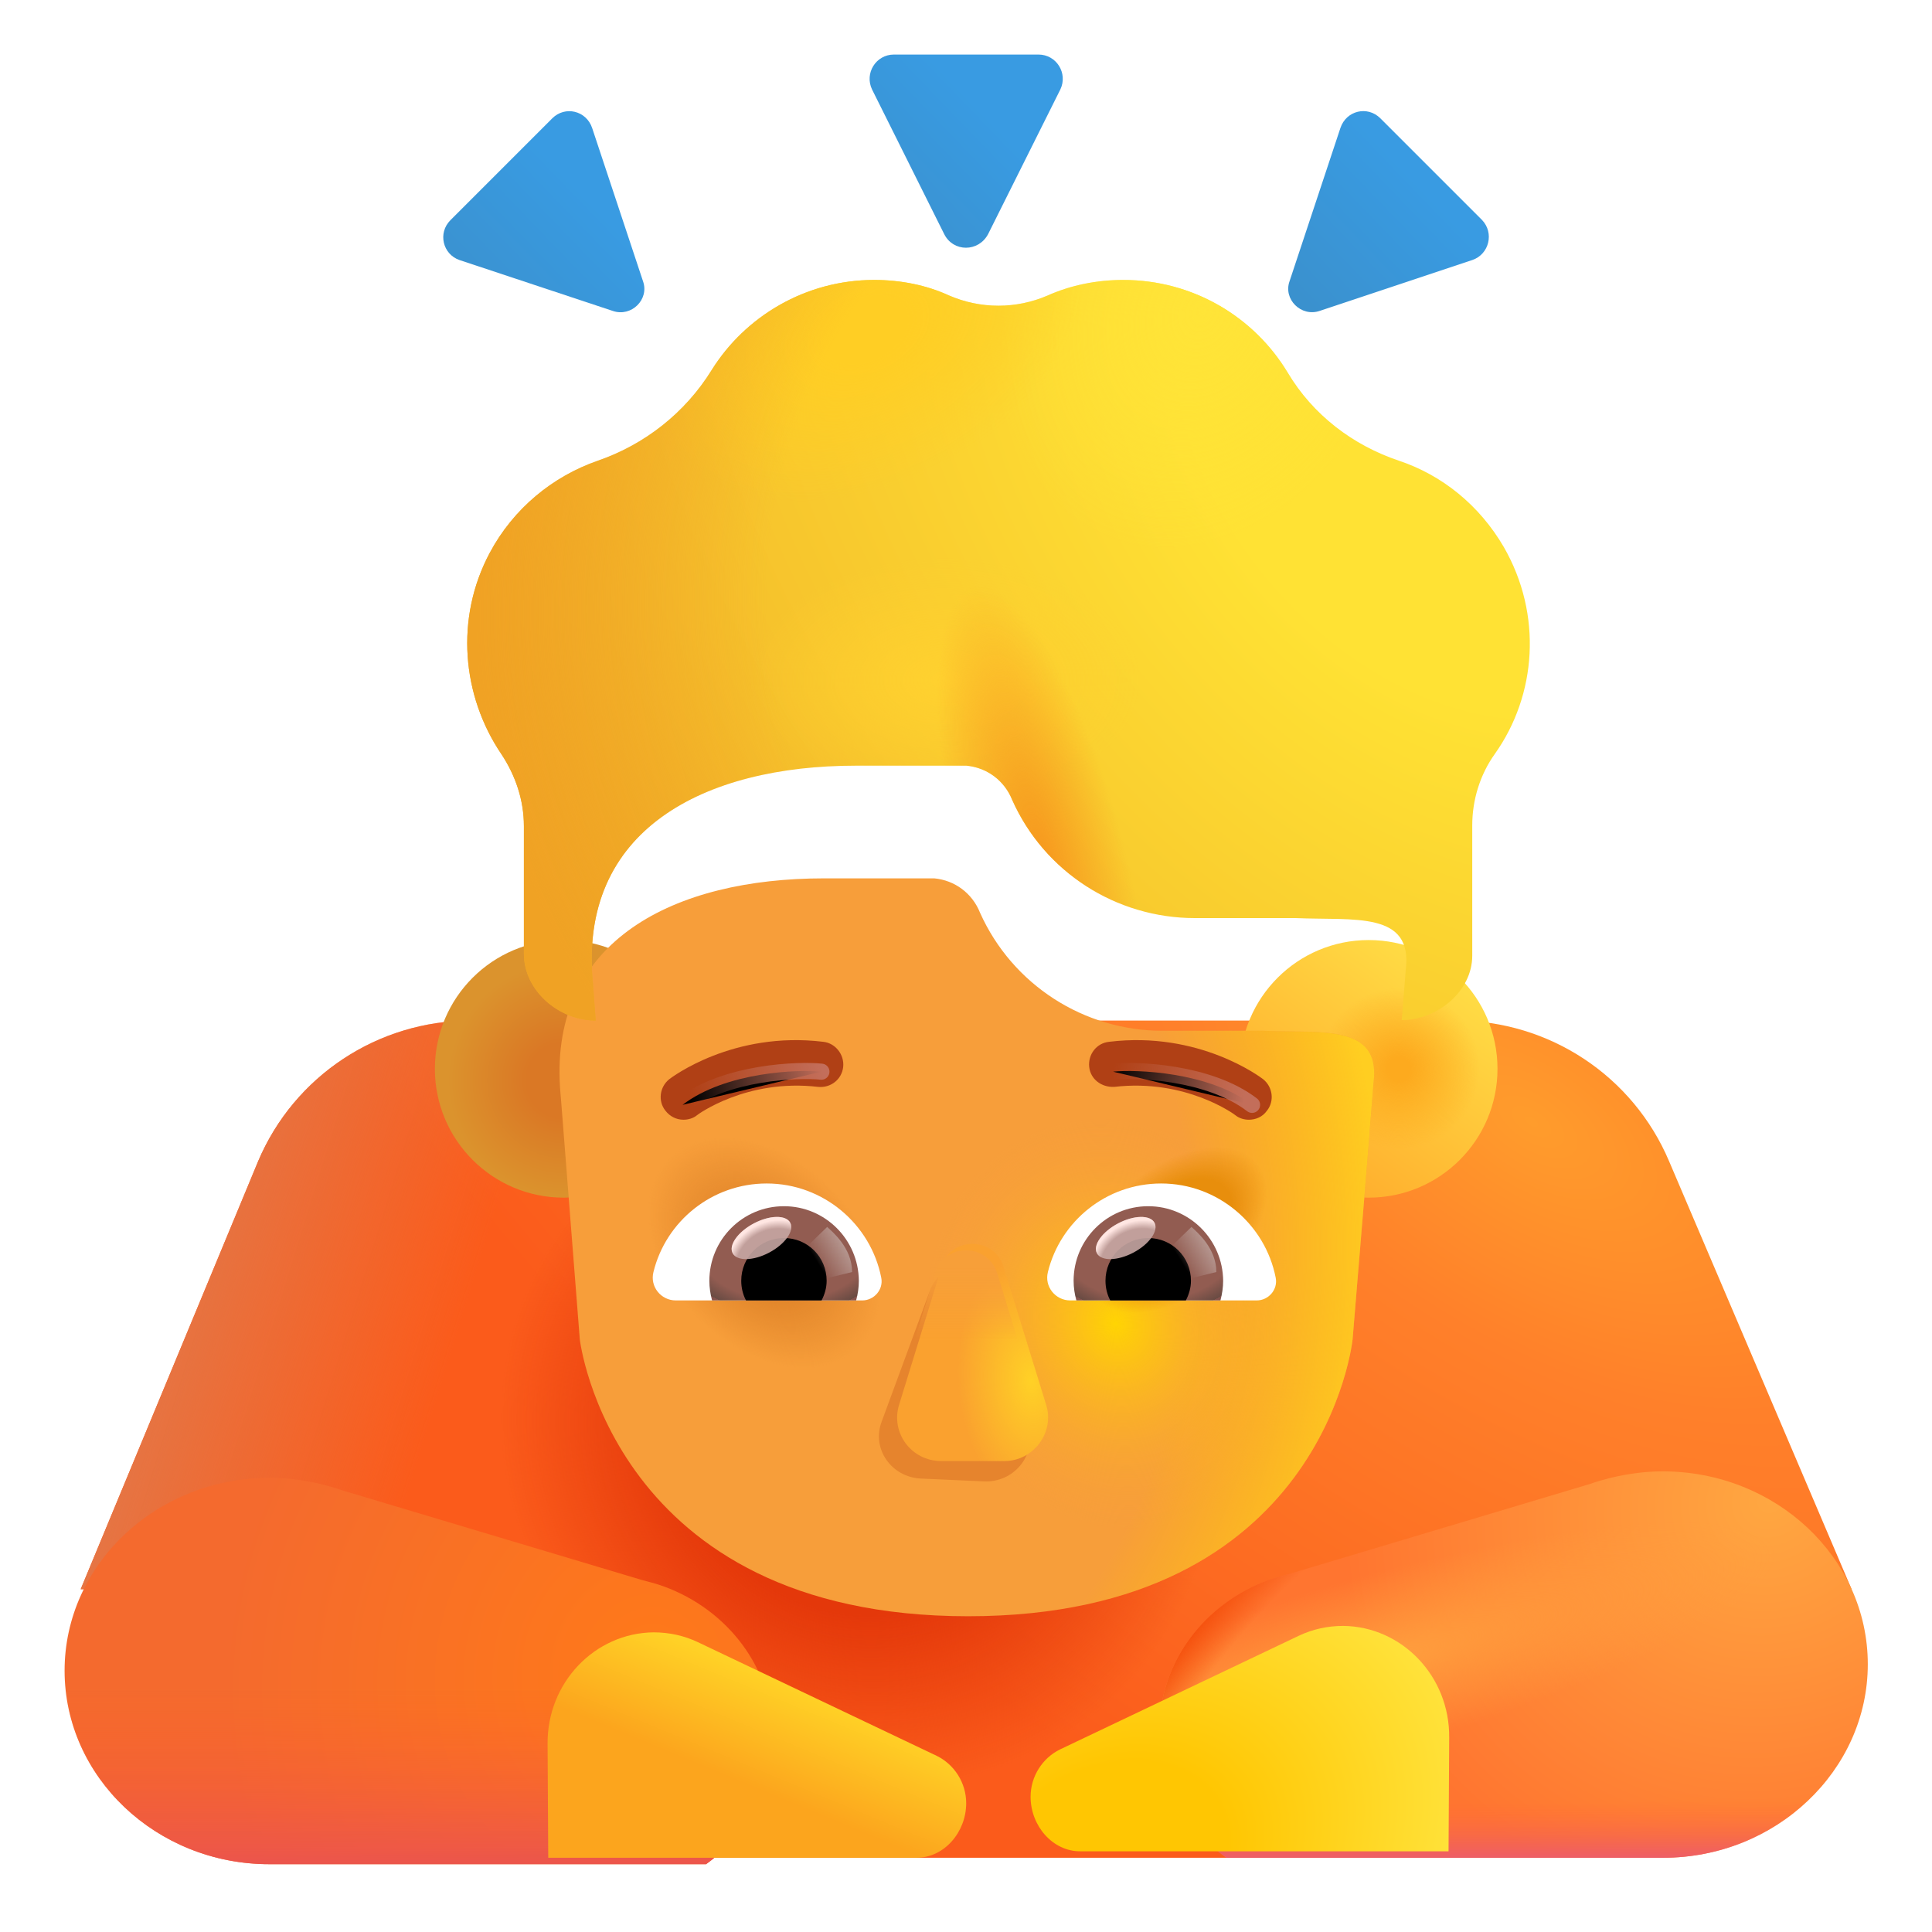 <svg viewBox="1 1 30 30" xmlns="http://www.w3.org/2000/svg">
<path d="M26.919 19.035C26.358 17.706 25.056 16.847 23.614 16.847H8.312C6.87 16.847 5.568 17.706 5.007 19.035L2.253 25.677H7.003V29.847H25.003V25.697L29.753 25.68L26.919 19.035Z" fill="url(#paint0_radial_4002_4033)"/>
<path d="M26.919 19.035C26.358 17.706 25.056 16.847 23.614 16.847H8.312C6.87 16.847 5.568 17.706 5.007 19.035L2.253 25.677H7.003V29.847H25.003V25.697L29.753 25.68L26.919 19.035Z" fill="url(#paint1_radial_4002_4033)"/>
<path d="M26.919 19.035C26.358 17.706 25.056 16.847 23.614 16.847H8.312C6.87 16.847 5.568 17.706 5.007 19.035L2.253 25.677H7.003V29.847H25.003V25.697L29.753 25.68L26.919 19.035Z" fill="url(#paint2_linear_4002_4033)"/>
<g filter="url(#filter0_i_4002_4033)">
<path d="M10.977 25.437C11.092 25.466 11.206 25.496 11.31 25.535C12.297 25.896 13.003 26.803 13.003 27.866C13.003 28.676 12.598 29.388 11.964 29.847H5.181C3.426 29.847 2.003 28.491 2.003 26.842C2.003 25.193 3.426 23.847 5.192 23.847C5.462 23.847 5.732 23.886 5.981 23.944L5.981 23.944C6.096 23.974 6.21 24.003 6.314 24.042L10.977 25.437Z" fill="url(#paint3_radial_4002_4033)"/>
<path d="M10.977 25.437C11.092 25.466 11.206 25.496 11.31 25.535C12.297 25.896 13.003 26.803 13.003 27.866C13.003 28.676 12.598 29.388 11.964 29.847H5.181C3.426 29.847 2.003 28.491 2.003 26.842C2.003 25.193 3.426 23.847 5.192 23.847C5.462 23.847 5.732 23.886 5.981 23.944L5.981 23.944C6.096 23.974 6.21 24.003 6.314 24.042L10.977 25.437Z" fill="url(#paint4_linear_4002_4033)"/>
</g>
<path d="M21.029 25.437C20.914 25.466 20.8 25.496 20.696 25.535C19.709 25.896 19.003 26.803 19.003 27.866C19.003 28.676 19.408 29.388 20.042 29.847H26.825C28.58 29.847 30.003 28.491 30.003 26.842C30.003 25.193 28.58 23.847 26.814 23.847C26.544 23.847 26.274 23.886 26.025 23.944L26.025 23.944C25.91 23.974 25.796 24.003 25.692 24.042L21.029 25.437Z" fill="url(#paint5_radial_4002_4033)"/>
<path d="M21.029 25.437C20.914 25.466 20.8 25.496 20.696 25.535C19.709 25.896 19.003 26.803 19.003 27.866C19.003 28.676 19.408 29.388 20.042 29.847H26.825C28.58 29.847 30.003 28.491 30.003 26.842C30.003 25.193 28.58 23.847 26.814 23.847C26.544 23.847 26.274 23.886 26.025 23.944L26.025 23.944C25.91 23.974 25.796 24.003 25.692 24.042L21.029 25.437Z" fill="url(#paint6_linear_4002_4033)"/>
<path d="M21.029 25.437C20.914 25.466 20.8 25.496 20.696 25.535C19.709 25.896 19.003 26.803 19.003 27.866C19.003 28.676 19.408 29.388 20.042 29.847H26.825C28.58 29.847 30.003 28.491 30.003 26.842C30.003 25.193 28.58 23.847 26.814 23.847C26.544 23.847 26.274 23.886 26.025 23.944L26.025 23.944C25.91 23.974 25.796 24.003 25.692 24.042L21.029 25.437Z" fill="url(#paint7_radial_4002_4033)"/>
<path d="M21.029 25.437C20.914 25.466 20.8 25.496 20.696 25.535C19.709 25.896 19.003 26.803 19.003 27.866C19.003 28.676 19.408 29.388 20.042 29.847H26.825C28.58 29.847 30.003 28.491 30.003 26.842C30.003 25.193 28.58 23.847 26.814 23.847C26.544 23.847 26.274 23.886 26.025 23.944L26.025 23.944C25.91 23.974 25.796 24.003 25.692 24.042L21.029 25.437Z" fill="url(#paint8_radial_4002_4033)"/>
<g filter="url(#filter1_ii_4002_4033)">
<path d="M15.662 4.636L14.541 2.389C14.421 2.138 14.601 1.847 14.881 1.847H17.125C17.405 1.847 17.585 2.138 17.465 2.389L16.343 4.636C16.193 4.917 15.803 4.917 15.662 4.636Z" fill="url(#paint9_linear_4002_4033)"/>
</g>
<g filter="url(#filter2_ii_4002_4033)">
<path d="M10.515 5.828L8.135 5.038C7.875 4.948 7.795 4.618 7.995 4.418L9.575 2.838C9.775 2.638 10.105 2.718 10.195 2.988L10.985 5.368C11.085 5.648 10.805 5.928 10.515 5.828Z" fill="url(#paint10_linear_4002_4033)"/>
</g>
<g filter="url(#filter3_ii_4002_4033)">
<path d="M21.494 5.827L23.864 5.037C24.124 4.947 24.204 4.617 24.014 4.417L22.434 2.837C22.234 2.637 21.904 2.717 21.814 2.987L21.024 5.367C20.924 5.647 21.204 5.927 21.494 5.827Z" fill="url(#paint11_linear_4002_4033)"/>
</g>
<path d="M9.753 19.597C10.858 19.597 11.753 18.701 11.753 17.597C11.753 16.492 10.858 15.597 9.753 15.597C8.648 15.597 7.753 16.492 7.753 17.597C7.753 18.701 8.648 19.597 9.753 19.597Z" fill="url(#paint12_radial_4002_4033)"/>
<path d="M22.253 19.597C23.358 19.597 24.253 18.701 24.253 17.597C24.253 16.492 23.358 15.597 22.253 15.597C21.148 15.597 20.253 16.492 20.253 17.597C20.253 18.701 21.148 19.597 22.253 19.597Z" fill="url(#paint13_linear_4002_4033)"/>
<path d="M22.253 19.597C23.358 19.597 24.253 18.701 24.253 17.597C24.253 16.492 23.358 15.597 22.253 15.597C21.148 15.597 20.253 16.492 20.253 17.597C20.253 18.701 21.148 19.597 22.253 19.597Z" fill="url(#paint14_radial_4002_4033)"/>
<g filter="url(#filter4_i_4002_4033)">
<path d="M9.696 17.638C9.546 15.349 11.474 14.389 13.794 14.389H15.507C15.827 14.419 16.098 14.621 16.218 14.923C16.719 16.041 17.831 16.756 19.053 16.756H20.616C20.754 16.762 20.893 16.764 21.028 16.765C21.782 16.774 22.428 16.781 22.328 17.566L22.266 18.34H22.268L22.003 21.547C22.003 21.547 21.563 25.847 16.033 25.847C10.503 25.847 10.003 21.547 10.003 21.547L9.717 17.895L9.707 17.77C9.706 17.759 9.705 17.749 9.704 17.739L9.696 17.638Z" fill="#F79E3A"/>
<path d="M9.696 17.638C9.546 15.349 11.474 14.389 13.794 14.389H15.507C15.827 14.419 16.098 14.621 16.218 14.923C16.719 16.041 17.831 16.756 19.053 16.756H20.616C20.754 16.762 20.893 16.764 21.028 16.765C21.782 16.774 22.428 16.781 22.328 17.566L22.266 18.34H22.268L22.003 21.547C22.003 21.547 21.563 25.847 16.033 25.847C10.503 25.847 10.003 21.547 10.003 21.547L9.717 17.895L9.707 17.77C9.706 17.759 9.705 17.749 9.704 17.739L9.696 17.638Z" fill="url(#paint15_radial_4002_4033)"/>
<path d="M9.696 17.638C9.546 15.349 11.474 14.389 13.794 14.389H15.507C15.827 14.419 16.098 14.621 16.218 14.923C16.719 16.041 17.831 16.756 19.053 16.756H20.616C20.754 16.762 20.893 16.764 21.028 16.765C21.782 16.774 22.428 16.781 22.328 17.566L22.266 18.34H22.268L22.003 21.547C22.003 21.547 21.563 25.847 16.033 25.847C10.503 25.847 10.003 21.547 10.003 21.547L9.717 17.895L9.707 17.77C9.706 17.759 9.705 17.749 9.704 17.739L9.696 17.638Z" fill="url(#paint16_radial_4002_4033)"/>
<path d="M9.696 17.638C9.546 15.349 11.474 14.389 13.794 14.389H15.507C15.827 14.419 16.098 14.621 16.218 14.923C16.719 16.041 17.831 16.756 19.053 16.756H20.616C20.754 16.762 20.893 16.764 21.028 16.765C21.782 16.774 22.428 16.781 22.328 17.566L22.266 18.34H22.268L22.003 21.547C22.003 21.547 21.563 25.847 16.033 25.847C10.503 25.847 10.003 21.547 10.003 21.547L9.717 17.895L9.707 17.77C9.706 17.759 9.705 17.749 9.704 17.739L9.696 17.638Z" fill="url(#paint17_radial_4002_4033)"/>
<path d="M9.696 17.638C9.546 15.349 11.474 14.389 13.794 14.389H15.507C15.827 14.419 16.098 14.621 16.218 14.923C16.719 16.041 17.831 16.756 19.053 16.756H20.616C20.754 16.762 20.893 16.764 21.028 16.765C21.782 16.774 22.428 16.781 22.328 17.566L22.266 18.34H22.268L22.003 21.547C22.003 21.547 21.563 25.847 16.033 25.847C10.503 25.847 10.003 21.547 10.003 21.547L9.717 17.895L9.707 17.77C9.706 17.759 9.705 17.749 9.704 17.739L9.696 17.638Z" fill="url(#paint18_radial_4002_4033)"/>
</g>
<g filter="url(#filter5_i_4002_4033)">
<path d="M11.613 18.537C11.503 18.537 11.403 18.487 11.333 18.397C11.213 18.247 11.243 18.027 11.393 17.907C11.433 17.877 12.383 17.157 13.783 17.327C13.973 17.347 14.113 17.527 14.093 17.717C14.073 17.907 13.903 18.047 13.703 18.027C12.593 17.897 11.833 18.457 11.823 18.467C11.763 18.517 11.683 18.537 11.613 18.537Z" fill="#B04015"/>
</g>
<g filter="url(#filter6_i_4002_4033)">
<path d="M20.393 18.537C20.323 18.537 20.243 18.517 20.183 18.467C20.173 18.457 19.413 17.897 18.303 18.027C18.103 18.037 17.933 17.907 17.913 17.717C17.893 17.527 18.023 17.347 18.223 17.327C19.623 17.157 20.573 17.877 20.613 17.907C20.763 18.027 20.793 18.247 20.673 18.397C20.603 18.497 20.493 18.537 20.393 18.537Z" fill="#B04015"/>
</g>
<g filter="url(#filter7_f_4002_4033)">
<path d="M15.444 21.03L14.69 23.076C14.531 23.496 14.841 23.938 15.3 23.959L16.279 24.003C16.739 24.024 17.088 23.603 16.968 23.179L16.403 21.074C16.273 20.611 15.604 20.581 15.444 21.03Z" fill="#E6842D"/>
</g>
<g filter="url(#filter8_i_4002_4033)">
<path d="M15.523 20.767L14.863 22.907C14.723 23.347 15.053 23.787 15.513 23.787H16.493C16.953 23.787 17.283 23.337 17.143 22.907L16.483 20.767C16.333 20.297 15.663 20.297 15.523 20.767Z" fill="#FAA12F"/>
<path d="M15.523 20.767L14.863 22.907C14.723 23.347 15.053 23.787 15.513 23.787H16.493C16.953 23.787 17.283 23.337 17.143 22.907L16.483 20.767C16.333 20.297 15.663 20.297 15.523 20.767Z" fill="url(#paint19_radial_4002_4033)"/>
</g>
<path d="M15.523 20.767L14.863 22.907C14.723 23.347 15.053 23.787 15.513 23.787H16.493C16.953 23.787 17.283 23.337 17.143 22.907L16.483 20.767C16.333 20.297 15.663 20.297 15.523 20.767Z" fill="url(#paint20_linear_4002_4033)"/>
<g filter="url(#filter9_i_4002_4033)">
<path d="M10.648 26.347C10.891 26.347 11.124 26.398 11.338 26.5L15.046 28.265C15.318 28.398 15.503 28.683 15.503 29C15.503 29.449 15.162 29.847 14.734 29.847H9.013L9.003 28.081C8.993 27.133 9.733 26.357 10.648 26.347Z" fill="url(#paint21_linear_4002_4033)"/>
</g>
<g filter="url(#filter10_i_4002_4033)">
<path d="M21.358 26.347C21.115 26.347 20.882 26.398 20.668 26.5L16.96 28.265C16.688 28.398 16.503 28.683 16.503 29C16.503 29.449 16.843 29.847 17.272 29.847H22.993L23.003 28.081C23.013 27.133 22.273 26.357 21.358 26.347Z" fill="url(#paint22_radial_4002_4033)"/>
</g>
<g filter="url(#filter11_iii_4002_4033)">
<path d="M23.852 10.996C23.471 10.341 22.89 9.878 22.229 9.656C21.507 9.415 20.886 8.941 20.496 8.287C19.975 7.421 19.023 6.847 17.941 6.847C17.53 6.847 17.13 6.927 16.769 7.088C16.278 7.3 15.727 7.3 15.236 7.088C14.886 6.927 14.485 6.847 14.074 6.847C13.012 6.847 12.071 7.411 11.55 8.247C11.139 8.911 10.508 9.405 9.777 9.656C9.085 9.898 8.474 10.392 8.104 11.086C7.563 12.103 7.673 13.302 8.284 14.208C8.504 14.54 8.635 14.923 8.635 15.326V15.386V16.293V17.31C8.635 17.884 9.179 18.347 9.75 18.347L9.707 17.77C9.473 15.386 11.43 14.389 13.794 14.389H15.507C15.827 14.419 16.098 14.621 16.218 14.923C16.719 16.041 17.831 16.756 19.053 16.756H20.616C21.527 16.796 22.446 16.641 22.328 17.566L22.266 18.34C22.817 18.34 23.361 17.894 23.361 17.34V16.615V15.316C23.361 14.923 23.481 14.53 23.711 14.208C24.362 13.292 24.453 12.043 23.852 10.996Z" fill="url(#paint23_radial_4002_4033)"/>
<path d="M23.852 10.996C23.471 10.341 22.89 9.878 22.229 9.656C21.507 9.415 20.886 8.941 20.496 8.287C19.975 7.421 19.023 6.847 17.941 6.847C17.53 6.847 17.13 6.927 16.769 7.088C16.278 7.3 15.727 7.3 15.236 7.088C14.886 6.927 14.485 6.847 14.074 6.847C13.012 6.847 12.071 7.411 11.55 8.247C11.139 8.911 10.508 9.405 9.777 9.656C9.085 9.898 8.474 10.392 8.104 11.086C7.563 12.103 7.673 13.302 8.284 14.208C8.504 14.54 8.635 14.923 8.635 15.326V15.386V16.293V17.31C8.635 17.884 9.179 18.347 9.75 18.347L9.707 17.77C9.473 15.386 11.43 14.389 13.794 14.389H15.507C15.827 14.419 16.098 14.621 16.218 14.923C16.719 16.041 17.831 16.756 19.053 16.756H20.616C21.527 16.796 22.446 16.641 22.328 17.566L22.266 18.34C22.817 18.34 23.361 17.894 23.361 17.34V16.615V15.316C23.361 14.923 23.481 14.53 23.711 14.208C24.362 13.292 24.453 12.043 23.852 10.996Z" fill="url(#paint24_radial_4002_4033)"/>
<path d="M23.852 10.996C23.471 10.341 22.89 9.878 22.229 9.656C21.507 9.415 20.886 8.941 20.496 8.287C19.975 7.421 19.023 6.847 17.941 6.847C17.53 6.847 17.13 6.927 16.769 7.088C16.278 7.3 15.727 7.3 15.236 7.088C14.886 6.927 14.485 6.847 14.074 6.847C13.012 6.847 12.071 7.411 11.55 8.247C11.139 8.911 10.508 9.405 9.777 9.656C9.085 9.898 8.474 10.392 8.104 11.086C7.563 12.103 7.673 13.302 8.284 14.208C8.504 14.54 8.635 14.923 8.635 15.326V15.386V16.293V17.31C8.635 17.884 9.179 18.347 9.75 18.347L9.707 17.77C9.473 15.386 11.43 14.389 13.794 14.389H15.507C15.827 14.419 16.098 14.621 16.218 14.923C16.719 16.041 17.831 16.756 19.053 16.756H20.616C21.527 16.796 22.446 16.641 22.328 17.566L22.266 18.34C22.817 18.34 23.361 17.894 23.361 17.34V16.615V15.316C23.361 14.923 23.481 14.53 23.711 14.208C24.362 13.292 24.453 12.043 23.852 10.996Z" fill="url(#paint25_radial_4002_4033)"/>
<path d="M23.852 10.996C23.471 10.341 22.89 9.878 22.229 9.656C21.507 9.415 20.886 8.941 20.496 8.287C19.975 7.421 19.023 6.847 17.941 6.847C17.53 6.847 17.13 6.927 16.769 7.088C16.278 7.3 15.727 7.3 15.236 7.088C14.886 6.927 14.485 6.847 14.074 6.847C13.012 6.847 12.071 7.411 11.55 8.247C11.139 8.911 10.508 9.405 9.777 9.656C9.085 9.898 8.474 10.392 8.104 11.086C7.563 12.103 7.673 13.302 8.284 14.208C8.504 14.54 8.635 14.923 8.635 15.326V15.386V16.293V17.31C8.635 17.884 9.179 18.347 9.75 18.347L9.707 17.77C9.473 15.386 11.43 14.389 13.794 14.389H15.507C15.827 14.419 16.098 14.621 16.218 14.923C16.719 16.041 17.831 16.756 19.053 16.756H20.616C21.527 16.796 22.446 16.641 22.328 17.566L22.266 18.34C22.817 18.34 23.361 17.894 23.361 17.34V16.615V15.316C23.361 14.923 23.481 14.53 23.711 14.208C24.362 13.292 24.453 12.043 23.852 10.996Z" fill="url(#paint26_radial_4002_4033)"/>
<path d="M23.852 10.996C23.471 10.341 22.89 9.878 22.229 9.656C21.507 9.415 20.886 8.941 20.496 8.287C19.975 7.421 19.023 6.847 17.941 6.847C17.53 6.847 17.13 6.927 16.769 7.088C16.278 7.3 15.727 7.3 15.236 7.088C14.886 6.927 14.485 6.847 14.074 6.847C13.012 6.847 12.071 7.411 11.55 8.247C11.139 8.911 10.508 9.405 9.777 9.656C9.085 9.898 8.474 10.392 8.104 11.086C7.563 12.103 7.673 13.302 8.284 14.208C8.504 14.54 8.635 14.923 8.635 15.326V15.386V16.293V17.31C8.635 17.884 9.179 18.347 9.75 18.347L9.707 17.77C9.473 15.386 11.43 14.389 13.794 14.389H15.507C15.827 14.419 16.098 14.621 16.218 14.923C16.719 16.041 17.831 16.756 19.053 16.756H20.616C21.527 16.796 22.446 16.641 22.328 17.566L22.266 18.34C22.817 18.34 23.361 17.894 23.361 17.34V16.615V15.316C23.361 14.923 23.481 14.53 23.711 14.208C24.362 13.292 24.453 12.043 23.852 10.996Z" fill="url(#paint27_radial_4002_4033)"/>
<path d="M23.852 10.996C23.471 10.341 22.89 9.878 22.229 9.656C21.507 9.415 20.886 8.941 20.496 8.287C19.975 7.421 19.023 6.847 17.941 6.847C17.53 6.847 17.13 6.927 16.769 7.088C16.278 7.3 15.727 7.3 15.236 7.088C14.886 6.927 14.485 6.847 14.074 6.847C13.012 6.847 12.071 7.411 11.55 8.247C11.139 8.911 10.508 9.405 9.777 9.656C9.085 9.898 8.474 10.392 8.104 11.086C7.563 12.103 7.673 13.302 8.284 14.208C8.504 14.54 8.635 14.923 8.635 15.326V15.386V16.293V17.31C8.635 17.884 9.179 18.347 9.75 18.347L9.707 17.77C9.473 15.386 11.43 14.389 13.794 14.389H15.507C15.827 14.419 16.098 14.621 16.218 14.923C16.719 16.041 17.831 16.756 19.053 16.756H20.616C21.527 16.796 22.446 16.641 22.328 17.566L22.266 18.34C22.817 18.34 23.361 17.894 23.361 17.34V16.615V15.316C23.361 14.923 23.481 14.53 23.711 14.208C24.362 13.292 24.453 12.043 23.852 10.996Z" fill="url(#paint28_radial_4002_4033)"/>
</g>
<path d="M12.905 19.377C12.057 19.377 11.341 19.961 11.147 20.751C11.089 20.977 11.262 21.193 11.494 21.193H14.389C14.573 21.193 14.721 21.024 14.684 20.84C14.521 20.009 13.784 19.377 12.905 19.377Z" fill="white"/>
<path d="M13.173 19.73C12.531 19.73 12.015 20.251 12.015 20.887C12.015 20.993 12.031 21.098 12.057 21.193H14.294C14.321 21.093 14.336 20.993 14.336 20.887C14.331 20.251 13.815 19.73 13.173 19.73Z" fill="url(#paint29_radial_4002_4033)"/>
<path d="M13.836 20.887C13.836 20.519 13.541 20.224 13.173 20.224C12.805 20.224 12.51 20.519 12.51 20.887C12.51 20.998 12.536 21.103 12.584 21.193H13.757C13.805 21.103 13.836 20.998 13.836 20.887Z" fill="black"/>
<g filter="url(#filter12_f_4002_4033)">
<path d="M14.231 20.752C14.231 20.377 13.927 20.128 13.844 20.052L13.47 20.414L13.7 20.883L14.231 20.752Z" fill="url(#paint30_linear_4002_4033)"/>
</g>
<g filter="url(#filter13_f_4002_4033)">
<ellipse cx="12.824" cy="20.224" rx="0.506" ry="0.256" transform="rotate(-27.914 12.824 20.224)" fill="#C7A7A3" fill-opacity="0.9"/>
<ellipse cx="12.824" cy="20.224" rx="0.506" ry="0.256" transform="rotate(-27.914 12.824 20.224)" fill="url(#paint31_radial_4002_4033)"/>
</g>
<path d="M19.03 19.377C18.182 19.377 17.466 19.961 17.272 20.751C17.214 20.977 17.387 21.193 17.619 21.193H20.514C20.698 21.193 20.846 21.024 20.809 20.84C20.646 20.009 19.909 19.377 19.03 19.377Z" fill="white"/>
<path d="M18.829 19.73C18.187 19.73 17.671 20.251 17.671 20.887C17.671 20.993 17.687 21.098 17.714 21.193H19.951C19.977 21.093 19.993 20.993 19.993 20.887C19.988 20.251 19.472 19.73 18.829 19.73Z" fill="url(#paint32_radial_4002_4033)"/>
<path d="M19.493 20.887C19.493 20.519 19.198 20.224 18.829 20.224C18.461 20.224 18.166 20.519 18.166 20.887C18.166 20.998 18.192 21.103 18.24 21.193H19.414C19.461 21.103 19.493 20.998 19.493 20.887Z" fill="black"/>
<g filter="url(#filter14_f_4002_4033)">
<path d="M19.887 20.752C19.887 20.377 19.583 20.128 19.501 20.052L19.127 20.414L19.357 20.883L19.887 20.752Z" fill="url(#paint33_linear_4002_4033)"/>
</g>
<g filter="url(#filter15_f_4002_4033)">
<ellipse cx="18.48" cy="20.224" rx="0.506" ry="0.256" transform="rotate(-27.914 18.48 20.224)" fill="#C7A7A3" fill-opacity="0.9"/>
<ellipse cx="18.48" cy="20.224" rx="0.506" ry="0.256" transform="rotate(-27.914 18.48 20.224)" fill="url(#paint34_radial_4002_4033)"/>
</g>
<g filter="url(#filter16_f_4002_4033)">
<path d="M18.285 17.641C18.634 17.604 19.77 17.641 20.442 18.156" stroke="url(#paint35_linear_4002_4033)" stroke-width="0.25" stroke-linecap="round"/>
</g>
<g filter="url(#filter17_f_4002_4033)">
<path d="M13.755 17.641C13.406 17.604 12.271 17.641 11.599 18.156" stroke="url(#paint36_linear_4002_4033)" stroke-width="0.25" stroke-linecap="round"/>
</g>
<defs>
<filter id="filter0_i_4002_4033" x="2.003" y="23.847" width="11" height="6.1" filterUnits="userSpaceOnUse" color-interpolation-filters="sRGB">
<feFlood flood-opacity="0" result="BackgroundImageFix"/>
<feBlend mode="normal" in="SourceGraphic" in2="BackgroundImageFix" result="shape"/>
<feColorMatrix in="SourceAlpha" type="matrix" values="0 0 0 0 0 0 0 0 0 0 0 0 0 0 0 0 0 0 127 0" result="hardAlpha"/>
<feOffset dy="0.1"/>
<feGaussianBlur stdDeviation="0.25"/>
<feComposite in2="hardAlpha" operator="arithmetic" k2="-1" k3="1"/>
<feColorMatrix type="matrix" values="0 0 0 0 0.89 0 0 0 0 0.478 0 0 0 0 0.275 0 0 0 1 0"/>
<feBlend mode="normal" in2="shape" result="effect1_innerShadow_4002_4033"/>
</filter>
<filter id="filter1_ii_4002_4033" x="14.403" y="1.747" width="3.2" height="3.2" filterUnits="userSpaceOnUse" color-interpolation-filters="sRGB">
<feFlood flood-opacity="0" result="BackgroundImageFix"/>
<feBlend mode="normal" in="SourceGraphic" in2="BackgroundImageFix" result="shape"/>
<feColorMatrix in="SourceAlpha" type="matrix" values="0 0 0 0 0 0 0 0 0 0 0 0 0 0 0 0 0 0 127 0" result="hardAlpha"/>
<feOffset dx="0.1" dy="-0.1"/>
<feGaussianBlur stdDeviation="0.15"/>
<feComposite in2="hardAlpha" operator="arithmetic" k2="-1" k3="1"/>
<feColorMatrix type="matrix" values="0 0 0 0 0.188 0 0 0 0 0.475 0 0 0 0 0.698 0 0 0 1 0"/>
<feBlend mode="normal" in2="shape" result="effect1_innerShadow_4002_4033"/>
<feColorMatrix in="SourceAlpha" type="matrix" values="0 0 0 0 0 0 0 0 0 0 0 0 0 0 0 0 0 0 127 0" result="hardAlpha"/>
<feOffset dx="-0.1" dy="0.1"/>
<feGaussianBlur stdDeviation="0.125"/>
<feComposite in2="hardAlpha" operator="arithmetic" k2="-1" k3="1"/>
<feColorMatrix type="matrix" values="0 0 0 0 0.286 0 0 0 0 0.675 0 0 0 0 0.929 0 0 0 1 0"/>
<feBlend mode="normal" in2="effect1_innerShadow_4002_4033" result="effect2_innerShadow_4002_4033"/>
</filter>
<filter id="filter2_ii_4002_4033" x="7.783" y="2.627" width="3.323" height="3.322" filterUnits="userSpaceOnUse" color-interpolation-filters="sRGB">
<feFlood flood-opacity="0" result="BackgroundImageFix"/>
<feBlend mode="normal" in="SourceGraphic" in2="BackgroundImageFix" result="shape"/>
<feColorMatrix in="SourceAlpha" type="matrix" values="0 0 0 0 0 0 0 0 0 0 0 0 0 0 0 0 0 0 127 0" result="hardAlpha"/>
<feOffset dx="0.1" dy="-0.1"/>
<feGaussianBlur stdDeviation="0.15"/>
<feComposite in2="hardAlpha" operator="arithmetic" k2="-1" k3="1"/>
<feColorMatrix type="matrix" values="0 0 0 0 0.188 0 0 0 0 0.475 0 0 0 0 0.698 0 0 0 1 0"/>
<feBlend mode="normal" in2="shape" result="effect1_innerShadow_4002_4033"/>
<feColorMatrix in="SourceAlpha" type="matrix" values="0 0 0 0 0 0 0 0 0 0 0 0 0 0 0 0 0 0 127 0" result="hardAlpha"/>
<feOffset dx="-0.1" dy="0.1"/>
<feGaussianBlur stdDeviation="0.125"/>
<feComposite in2="hardAlpha" operator="arithmetic" k2="-1" k3="1"/>
<feColorMatrix type="matrix" values="0 0 0 0 0.286 0 0 0 0 0.675 0 0 0 0 0.929 0 0 0 1 0"/>
<feBlend mode="normal" in2="effect1_innerShadow_4002_4033" result="effect2_innerShadow_4002_4033"/>
</filter>
<filter id="filter3_ii_4002_4033" x="20.903" y="2.625" width="3.315" height="3.322" filterUnits="userSpaceOnUse" color-interpolation-filters="sRGB">
<feFlood flood-opacity="0" result="BackgroundImageFix"/>
<feBlend mode="normal" in="SourceGraphic" in2="BackgroundImageFix" result="shape"/>
<feColorMatrix in="SourceAlpha" type="matrix" values="0 0 0 0 0 0 0 0 0 0 0 0 0 0 0 0 0 0 127 0" result="hardAlpha"/>
<feOffset dx="0.1" dy="-0.1"/>
<feGaussianBlur stdDeviation="0.15"/>
<feComposite in2="hardAlpha" operator="arithmetic" k2="-1" k3="1"/>
<feColorMatrix type="matrix" values="0 0 0 0 0.188 0 0 0 0 0.475 0 0 0 0 0.698 0 0 0 1 0"/>
<feBlend mode="normal" in2="shape" result="effect1_innerShadow_4002_4033"/>
<feColorMatrix in="SourceAlpha" type="matrix" values="0 0 0 0 0 0 0 0 0 0 0 0 0 0 0 0 0 0 127 0" result="hardAlpha"/>
<feOffset dx="-0.1" dy="0.1"/>
<feGaussianBlur stdDeviation="0.125"/>
<feComposite in2="hardAlpha" operator="arithmetic" k2="-1" k3="1"/>
<feColorMatrix type="matrix" values="0 0 0 0 0.286 0 0 0 0 0.675 0 0 0 0 0.929 0 0 0 1 0"/>
<feBlend mode="normal" in2="effect1_innerShadow_4002_4033" result="effect2_innerShadow_4002_4033"/>
</filter>
<filter id="filter4_i_4002_4033" x="9.688" y="14.389" width="12.65" height="11.707" filterUnits="userSpaceOnUse" color-interpolation-filters="sRGB">
<feFlood flood-opacity="0" result="BackgroundImageFix"/>
<feBlend mode="normal" in="SourceGraphic" in2="BackgroundImageFix" result="shape"/>
<feColorMatrix in="SourceAlpha" type="matrix" values="0 0 0 0 0 0 0 0 0 0 0 0 0 0 0 0 0 0 127 0" result="hardAlpha"/>
<feOffset dy="0.25"/>
<feGaussianBlur stdDeviation="0.25"/>
<feComposite in2="hardAlpha" operator="arithmetic" k2="-1" k3="1"/>
<feColorMatrix type="matrix" values="0 0 0 0 0.937 0 0 0 0 0.514 0 0 0 0 0.161 0 0 0 1 0"/>
<feBlend mode="normal" in2="shape" result="effect1_innerShadow_4002_4033"/>
</filter>
<filter id="filter5_i_4002_4033" x="11.259" y="17.151" width="2.836" height="1.386" filterUnits="userSpaceOnUse" color-interpolation-filters="sRGB">
<feFlood flood-opacity="0" result="BackgroundImageFix"/>
<feBlend mode="normal" in="SourceGraphic" in2="BackgroundImageFix" result="shape"/>
<feColorMatrix in="SourceAlpha" type="matrix" values="0 0 0 0 0 0 0 0 0 0 0 0 0 0 0 0 0 0 127 0" result="hardAlpha"/>
<feOffset dy="-0.15"/>
<feGaussianBlur stdDeviation="0.125"/>
<feComposite in2="hardAlpha" operator="arithmetic" k2="-1" k3="1"/>
<feColorMatrix type="matrix" values="0 0 0 0 0.627 0 0 0 0 0.227 0 0 0 0 0.086 0 0 0 1 0"/>
<feBlend mode="normal" in2="shape" result="effect1_innerShadow_4002_4033"/>
</filter>
<filter id="filter6_i_4002_4033" x="17.911" y="17.151" width="2.836" height="1.386" filterUnits="userSpaceOnUse" color-interpolation-filters="sRGB">
<feFlood flood-opacity="0" result="BackgroundImageFix"/>
<feBlend mode="normal" in="SourceGraphic" in2="BackgroundImageFix" result="shape"/>
<feColorMatrix in="SourceAlpha" type="matrix" values="0 0 0 0 0 0 0 0 0 0 0 0 0 0 0 0 0 0 127 0" result="hardAlpha"/>
<feOffset dy="-0.15"/>
<feGaussianBlur stdDeviation="0.125"/>
<feComposite in2="hardAlpha" operator="arithmetic" k2="-1" k3="1"/>
<feColorMatrix type="matrix" values="0 0 0 0 0.627 0 0 0 0 0.227 0 0 0 0 0.086 0 0 0 1 0"/>
<feBlend mode="normal" in2="shape" result="effect1_innerShadow_4002_4033"/>
</filter>
<filter id="filter7_f_4002_4033" x="14.148" y="20.209" width="3.344" height="4.294" filterUnits="userSpaceOnUse" color-interpolation-filters="sRGB">
<feFlood flood-opacity="0" result="BackgroundImageFix"/>
<feBlend mode="normal" in="SourceGraphic" in2="BackgroundImageFix" result="shape"/>
<feGaussianBlur stdDeviation="0.25" result="effect1_foregroundBlur_4002_4033"/>
</filter>
<filter id="filter8_i_4002_4033" x="14.831" y="20.314" width="2.445" height="3.473" filterUnits="userSpaceOnUse" color-interpolation-filters="sRGB">
<feFlood flood-opacity="0" result="BackgroundImageFix"/>
<feBlend mode="normal" in="SourceGraphic" in2="BackgroundImageFix" result="shape"/>
<feColorMatrix in="SourceAlpha" type="matrix" values="0 0 0 0 0 0 0 0 0 0 0 0 0 0 0 0 0 0 127 0" result="hardAlpha"/>
<feOffset dx="0.1" dy="-0.1"/>
<feGaussianBlur stdDeviation="0.2"/>
<feComposite in2="hardAlpha" operator="arithmetic" k2="-1" k3="1"/>
<feColorMatrix type="matrix" values="0 0 0 0 0.898 0 0 0 0 0.518 0 0 0 0 0.196 0 0 0 1 0"/>
<feBlend mode="normal" in2="shape" result="effect1_innerShadow_4002_4033"/>
</filter>
<filter id="filter9_i_4002_4033" x="9.003" y="26.347" width="7" height="3.5" filterUnits="userSpaceOnUse" color-interpolation-filters="sRGB">
<feFlood flood-opacity="0" result="BackgroundImageFix"/>
<feBlend mode="normal" in="SourceGraphic" in2="BackgroundImageFix" result="shape"/>
<feColorMatrix in="SourceAlpha" type="matrix" values="0 0 0 0 0 0 0 0 0 0 0 0 0 0 0 0 0 0 127 0" result="hardAlpha"/>
<feOffset dx="0.5"/>
<feGaussianBlur stdDeviation="0.5"/>
<feComposite in2="hardAlpha" operator="arithmetic" k2="-1" k3="1"/>
<feColorMatrix type="matrix" values="0 0 0 0 0.835 0 0 0 0 0.557 0 0 0 0 0.251 0 0 0 1 0"/>
<feBlend mode="normal" in2="shape" result="effect1_innerShadow_4002_4033"/>
</filter>
<filter id="filter10_i_4002_4033" x="16.503" y="26.247" width="7" height="3.6" filterUnits="userSpaceOnUse" color-interpolation-filters="sRGB">
<feFlood flood-opacity="0" result="BackgroundImageFix"/>
<feBlend mode="normal" in="SourceGraphic" in2="BackgroundImageFix" result="shape"/>
<feColorMatrix in="SourceAlpha" type="matrix" values="0 0 0 0 0 0 0 0 0 0 0 0 0 0 0 0 0 0 127 0" result="hardAlpha"/>
<feOffset dx="0.5" dy="-0.1"/>
<feGaussianBlur stdDeviation="0.5"/>
<feComposite in2="hardAlpha" operator="arithmetic" k2="-1" k3="1"/>
<feColorMatrix type="matrix" values="0 0 0 0 0.875 0 0 0 0 0.506 0 0 0 0 0.161 0 0 0 1 0"/>
<feBlend mode="normal" in2="shape" result="effect1_innerShadow_4002_4033"/>
</filter>
<filter id="filter11_iii_4002_4033" x="7.755" y="5.847" width="17" height="12.5" filterUnits="userSpaceOnUse" color-interpolation-filters="sRGB">
<feFlood flood-opacity="0" result="BackgroundImageFix"/>
<feBlend mode="normal" in="SourceGraphic" in2="BackgroundImageFix" result="shape"/>
<feColorMatrix in="SourceAlpha" type="matrix" values="0 0 0 0 0 0 0 0 0 0 0 0 0 0 0 0 0 0 127 0" result="hardAlpha"/>
<feOffset dx="0.5"/>
<feGaussianBlur stdDeviation="0.25"/>
<feComposite in2="hardAlpha" operator="arithmetic" k2="-1" k3="1"/>
<feColorMatrix type="matrix" values="0 0 0 0 0.871 0 0 0 0 0.686 0 0 0 0 0.224 0 0 0 1 0"/>
<feBlend mode="normal" in2="shape" result="effect1_innerShadow_4002_4033"/>
<feColorMatrix in="SourceAlpha" type="matrix" values="0 0 0 0 0 0 0 0 0 0 0 0 0 0 0 0 0 0 127 0" result="hardAlpha"/>
<feOffset dy="-1"/>
<feGaussianBlur stdDeviation="0.5"/>
<feComposite in2="hardAlpha" operator="arithmetic" k2="-1" k3="1"/>
<feColorMatrix type="matrix" values="0 0 0 0 1 0 0 0 0 0.737 0 0 0 0 0.165 0 0 0 1 0"/>
<feBlend mode="normal" in2="effect1_innerShadow_4002_4033" result="effect2_innerShadow_4002_4033"/>
<feColorMatrix in="SourceAlpha" type="matrix" values="0 0 0 0 0 0 0 0 0 0 0 0 0 0 0 0 0 0 127 0" result="hardAlpha"/>
<feOffset dy="-0.5"/>
<feGaussianBlur stdDeviation="0.625"/>
<feComposite in2="hardAlpha" operator="arithmetic" k2="-1" k3="1"/>
<feColorMatrix type="matrix" values="0 0 0 0 0.859 0 0 0 0 0.463 0 0 0 0 0.141 0 0 0 1 0"/>
<feBlend mode="normal" in2="effect2_innerShadow_4002_4033" result="effect3_innerShadow_4002_4033"/>
</filter>
<filter id="filter12_f_4002_4033" x="13.27" y="19.852" width="1.161" height="1.231" filterUnits="userSpaceOnUse" color-interpolation-filters="sRGB">
<feFlood flood-opacity="0" result="BackgroundImageFix"/>
<feBlend mode="normal" in="SourceGraphic" in2="BackgroundImageFix" result="shape"/>
<feGaussianBlur stdDeviation="0.1" result="effect1_foregroundBlur_4002_4033"/>
</filter>
<filter id="filter13_f_4002_4033" x="12.261" y="19.797" width="1.125" height="0.855" filterUnits="userSpaceOnUse" color-interpolation-filters="sRGB">
<feFlood flood-opacity="0" result="BackgroundImageFix"/>
<feBlend mode="normal" in="SourceGraphic" in2="BackgroundImageFix" result="shape"/>
<feGaussianBlur stdDeviation="0.05" result="effect1_foregroundBlur_4002_4033"/>
</filter>
<filter id="filter14_f_4002_4033" x="18.927" y="19.852" width="1.161" height="1.231" filterUnits="userSpaceOnUse" color-interpolation-filters="sRGB">
<feFlood flood-opacity="0" result="BackgroundImageFix"/>
<feBlend mode="normal" in="SourceGraphic" in2="BackgroundImageFix" result="shape"/>
<feGaussianBlur stdDeviation="0.1" result="effect1_foregroundBlur_4002_4033"/>
</filter>
<filter id="filter15_f_4002_4033" x="17.917" y="19.797" width="1.125" height="0.855" filterUnits="userSpaceOnUse" color-interpolation-filters="sRGB">
<feFlood flood-opacity="0" result="BackgroundImageFix"/>
<feBlend mode="normal" in="SourceGraphic" in2="BackgroundImageFix" result="shape"/>
<feGaussianBlur stdDeviation="0.05" result="effect1_foregroundBlur_4002_4033"/>
</filter>
<filter id="filter16_f_4002_4033" x="17.91" y="17.255" width="2.906" height="1.276" filterUnits="userSpaceOnUse" color-interpolation-filters="sRGB">
<feFlood flood-opacity="0" result="BackgroundImageFix"/>
<feBlend mode="normal" in="SourceGraphic" in2="BackgroundImageFix" result="shape"/>
<feGaussianBlur stdDeviation="0.125" result="effect1_foregroundBlur_4002_4033"/>
</filter>
<filter id="filter17_f_4002_4033" x="11.224" y="17.255" width="2.906" height="1.276" filterUnits="userSpaceOnUse" color-interpolation-filters="sRGB">
<feFlood flood-opacity="0" result="BackgroundImageFix"/>
<feBlend mode="normal" in="SourceGraphic" in2="BackgroundImageFix" result="shape"/>
<feGaussianBlur stdDeviation="0.125" result="effect1_foregroundBlur_4002_4033"/>
</filter>
<radialGradient id="paint0_radial_4002_4033" cx="0" cy="0" r="1" gradientUnits="userSpaceOnUse" gradientTransform="translate(24.743 18.393) rotate(123.959) scale(12.144 23.782)">
<stop stop-color="#FF9C2C"/>
<stop offset="0.27" stop-color="#FF802A"/>
<stop offset="1" stop-color="#FB5B1B"/>
</radialGradient>
<radialGradient id="paint1_radial_4002_4033" cx="0" cy="0" r="1" gradientUnits="userSpaceOnUse" gradientTransform="translate(14.328 23.347) rotate(124.63) scale(5.306 5.687)">
<stop offset="0.5" stop-color="#E4380A"/>
<stop offset="1" stop-color="#E4380A" stop-opacity="0"/>
</radialGradient>
<linearGradient id="paint2_linear_4002_4033" x1="2.953" y1="23.347" x2="7.202" y2="24.663" gradientUnits="userSpaceOnUse">
<stop stop-color="#E57544"/>
<stop offset="1" stop-color="#E57544" stop-opacity="0"/>
</linearGradient>
<radialGradient id="paint3_radial_4002_4033" cx="0" cy="0" r="1" gradientUnits="userSpaceOnUse" gradientTransform="translate(11.107 26.847) rotate(-164.898) scale(6.671 7.194)">
<stop stop-color="#FF7919"/>
<stop offset="1" stop-color="#F46A2E"/>
</radialGradient>
<linearGradient id="paint4_linear_4002_4033" x1="7.193" y1="30.066" x2="7.193" y2="27.121" gradientUnits="userSpaceOnUse">
<stop stop-color="#E95252"/>
<stop offset="1" stop-color="#FC6028" stop-opacity="0"/>
</linearGradient>
<radialGradient id="paint5_radial_4002_4033" cx="0" cy="0" r="1" gradientUnits="userSpaceOnUse" gradientTransform="translate(28.489 24.281) rotate(149.564) scale(9.315 8.609)">
<stop stop-color="#FFA741"/>
<stop offset="0.724" stop-color="#FF7530"/>
</radialGradient>
<linearGradient id="paint6_linear_4002_4033" x1="24.503" y1="29.891" x2="24.503" y2="28.969" gradientUnits="userSpaceOnUse">
<stop stop-color="#EB5B6D"/>
<stop offset="1" stop-color="#FF6836" stop-opacity="0"/>
</linearGradient>
<radialGradient id="paint7_radial_4002_4033" cx="0" cy="0" r="1" gradientUnits="userSpaceOnUse" gradientTransform="translate(22.27 26.847) rotate(-15.858) scale(6.53 1.353)">
<stop offset="0.078" stop-color="#FF9D3D"/>
<stop offset="1" stop-color="#FF9D3D" stop-opacity="0"/>
</radialGradient>
<radialGradient id="paint8_radial_4002_4033" cx="0" cy="0" r="1" gradientUnits="userSpaceOnUse" gradientTransform="translate(25.052 31.139) rotate(-145.464) scale(7.343 9.665)">
<stop offset="0.91" stop-color="#F44E0B" stop-opacity="0"/>
<stop offset="1" stop-color="#F44E0B"/>
</radialGradient>
<linearGradient id="paint9_linear_4002_4033" x1="17.503" y1="2.345" x2="14.908" y2="4.847" gradientUnits="userSpaceOnUse">
<stop offset="0.32" stop-color="#399BE2"/>
<stop offset="1" stop-color="#3A91CE"/>
</linearGradient>
<linearGradient id="paint10_linear_4002_4033" x1="11.006" y1="3.246" x2="8.305" y2="5.85" gradientUnits="userSpaceOnUse">
<stop offset="0.32" stop-color="#399BE2"/>
<stop offset="1" stop-color="#3A91CE"/>
</linearGradient>
<linearGradient id="paint11_linear_4002_4033" x1="24.118" y1="3.244" x2="21.417" y2="5.841" gradientUnits="userSpaceOnUse">
<stop offset="0.32" stop-color="#399BE2"/>
<stop offset="1" stop-color="#3A91CE"/>
</linearGradient>
<radialGradient id="paint12_radial_4002_4033" cx="0" cy="0" r="1" gradientUnits="userSpaceOnUse" gradientTransform="translate(9.753 17.778) rotate(180) scale(1.799 1.831)">
<stop offset="0.32" stop-color="#DA7825"/>
<stop offset="1" stop-color="#DB932D"/>
</radialGradient>
<linearGradient id="paint13_linear_4002_4033" x1="21.77" y1="19.344" x2="23.957" y2="16.344" gradientUnits="userSpaceOnUse">
<stop stop-color="#FFAF2E"/>
<stop offset="1" stop-color="#FFDD45"/>
</linearGradient>
<radialGradient id="paint14_radial_4002_4033" cx="0" cy="0" r="1" gradientUnits="userSpaceOnUse" gradientTransform="translate(22.723 17.597) rotate(104.416) scale(1.255)">
<stop offset="0.143" stop-color="#FDAA1E"/>
<stop offset="1" stop-color="#FDAA1E" stop-opacity="0"/>
</radialGradient>
<radialGradient id="paint15_radial_4002_4033" cx="0" cy="0" r="1" gradientUnits="userSpaceOnUse" gradientTransform="translate(18.322 21.306) rotate(157.126) scale(2.872 3.229)">
<stop stop-color="#FFD403"/>
<stop offset="1" stop-color="#F89F3A" stop-opacity="0"/>
</radialGradient>
<radialGradient id="paint16_radial_4002_4033" cx="0" cy="0" r="1" gradientUnits="userSpaceOnUse" gradientTransform="translate(11.506 20.118) scale(11.401 12.588)">
<stop offset="0.702" stop-color="#FFBF02" stop-opacity="0"/>
<stop offset="0.962" stop-color="#FFCE21"/>
</radialGradient>
<radialGradient id="paint17_radial_4002_4033" cx="0" cy="0" r="1" gradientUnits="userSpaceOnUse" gradientTransform="translate(19.259 19.846) rotate(-39.188) scale(1.636 0.997)">
<stop offset="0.617" stop-color="#E88E0C"/>
<stop offset="1" stop-color="#E88E0C" stop-opacity="0"/>
</radialGradient>
<radialGradient id="paint18_radial_4002_4033" cx="0" cy="0" r="1" gradientUnits="userSpaceOnUse" gradientTransform="translate(12.864 20.204) rotate(-135.535) scale(2.086 1.455)">
<stop offset="0.173" stop-color="#DA7D25"/>
<stop offset="1" stop-color="#DA7D25" stop-opacity="0"/>
</radialGradient>
<radialGradient id="paint19_radial_4002_4033" cx="0" cy="0" r="1" gradientUnits="userSpaceOnUse" gradientTransform="translate(16.916 22.547) rotate(-94.086) scale(1.934 1.145)">
<stop stop-color="#FFD126"/>
<stop offset="1" stop-color="#FFD126" stop-opacity="0"/>
</radialGradient>
<linearGradient id="paint20_linear_4002_4033" x1="16.003" y1="20.688" x2="16.003" y2="23.787" gradientUnits="userSpaceOnUse">
<stop stop-color="#F79F39"/>
<stop offset="0.363" stop-color="#F79F39" stop-opacity="0"/>
</linearGradient>
<linearGradient id="paint21_linear_4002_4033" x1="13.407" y1="27.192" x2="11.872" y2="30.891" gradientUnits="userSpaceOnUse">
<stop offset="0.053" stop-color="#FFD226"/>
<stop offset="0.476" stop-color="#FCA51D"/>
</linearGradient>
<radialGradient id="paint22_radial_4002_4033" cx="0" cy="0" r="1" gradientUnits="userSpaceOnUse" gradientTransform="translate(17.614 30.094) rotate(-28.443) scale(6.824 4.997)">
<stop offset="0.3" stop-color="#FFC602"/>
<stop offset="1" stop-color="#FFE948"/>
</radialGradient>
<radialGradient id="paint23_radial_4002_4033" cx="0" cy="0" r="1" gradientUnits="userSpaceOnUse" gradientTransform="translate(22.825 9.326) rotate(141.127) scale(17.251 24.751)">
<stop offset="0.194" stop-color="#FFE234"/>
<stop offset="1" stop-color="#EDA324"/>
</radialGradient>
<radialGradient id="paint24_radial_4002_4033" cx="0" cy="0" r="1" gradientUnits="userSpaceOnUse" gradientTransform="translate(19.176 7.344) rotate(114.677) scale(3.817 3.008)">
<stop stop-color="#FFE438"/>
<stop offset="1" stop-color="#FFE438" stop-opacity="0"/>
</radialGradient>
<radialGradient id="paint25_radial_4002_4033" cx="0" cy="0" r="1" gradientUnits="userSpaceOnUse" gradientTransform="translate(13.926 7.625) rotate(64.76) scale(2.418 3.561)">
<stop offset="0.196" stop-color="#FFCE24"/>
<stop offset="1" stop-color="#FFCE24" stop-opacity="0"/>
</radialGradient>
<radialGradient id="paint26_radial_4002_4033" cx="0" cy="0" r="1" gradientUnits="userSpaceOnUse" gradientTransform="translate(15.176 13.062) rotate(180) scale(3.031 1.906)">
<stop stop-color="#FFD12F"/>
<stop offset="1" stop-color="#FFD12F" stop-opacity="0"/>
</radialGradient>
<radialGradient id="paint27_radial_4002_4033" cx="0" cy="0" r="1" gradientUnits="userSpaceOnUse" gradientTransform="translate(22.707 11.062) rotate(164.808) scale(15.025 12.701)">
<stop offset="0.694" stop-color="#F0A224" stop-opacity="0"/>
<stop offset="1" stop-color="#F0A224"/>
</radialGradient>
<radialGradient id="paint28_radial_4002_4033" cx="0" cy="0" r="1" gradientUnits="userSpaceOnUse" gradientTransform="translate(16.707 15.938) rotate(-104.133) scale(4.479 1.288)">
<stop stop-color="#F7971E"/>
<stop offset="1" stop-color="#F7971E" stop-opacity="0"/>
</radialGradient>
<radialGradient id="paint29_radial_4002_4033" cx="0" cy="0" r="1" gradientUnits="userSpaceOnUse" gradientTransform="translate(13.176 20.349) rotate(90) scale(1.053 1.675)">
<stop offset="0.802" stop-color="#925C51"/>
<stop offset="1" stop-color="#694B43"/>
<stop offset="1" stop-color="#804D49"/>
<stop offset="1" stop-color="#85534D"/>
</radialGradient>
<linearGradient id="paint30_linear_4002_4033" x1="14.141" y1="20.418" x2="13.734" y2="20.669" gradientUnits="userSpaceOnUse">
<stop stop-color="#B4948D"/>
<stop offset="1" stop-color="#B4948D" stop-opacity="0"/>
</linearGradient>
<radialGradient id="paint31_radial_4002_4033" cx="0" cy="0" r="1" gradientUnits="userSpaceOnUse" gradientTransform="translate(12.804 20.633) rotate(-90.897) scale(0.641 0.771)">
<stop offset="0.766" stop-color="#FFE6E2" stop-opacity="0"/>
<stop offset="0.966" stop-color="#FFE6E2"/>
</radialGradient>
<radialGradient id="paint32_radial_4002_4033" cx="0" cy="0" r="1" gradientUnits="userSpaceOnUse" gradientTransform="translate(18.832 20.349) rotate(90) scale(1.053 1.675)">
<stop offset="0.802" stop-color="#925C51"/>
<stop offset="1" stop-color="#694B43"/>
<stop offset="1" stop-color="#804D49"/>
<stop offset="1" stop-color="#85534D"/>
</radialGradient>
<linearGradient id="paint33_linear_4002_4033" x1="19.797" y1="20.418" x2="19.39" y2="20.669" gradientUnits="userSpaceOnUse">
<stop stop-color="#B4948D"/>
<stop offset="1" stop-color="#B4948D" stop-opacity="0"/>
</linearGradient>
<radialGradient id="paint34_radial_4002_4033" cx="0" cy="0" r="1" gradientUnits="userSpaceOnUse" gradientTransform="translate(18.46 20.633) rotate(-90.897) scale(0.641 0.771)">
<stop offset="0.766" stop-color="#FFE6E2" stop-opacity="0"/>
<stop offset="0.966" stop-color="#FFE6E2"/>
</radialGradient>
<linearGradient id="paint35_linear_4002_4033" x1="20.341" y1="17.972" x2="18.285" y2="17.63" gradientUnits="userSpaceOnUse">
<stop stop-color="#C36E5A"/>
<stop offset="1" stop-color="#C36E5A" stop-opacity="0"/>
</linearGradient>
<linearGradient id="paint36_linear_4002_4033" x1="11.7" y1="17.972" x2="13.755" y2="17.515" gradientUnits="userSpaceOnUse">
<stop stop-color="#C36E5A" stop-opacity="0"/>
<stop offset="1" stop-color="#C36E5A"/>
</linearGradient>
</defs>
</svg>
